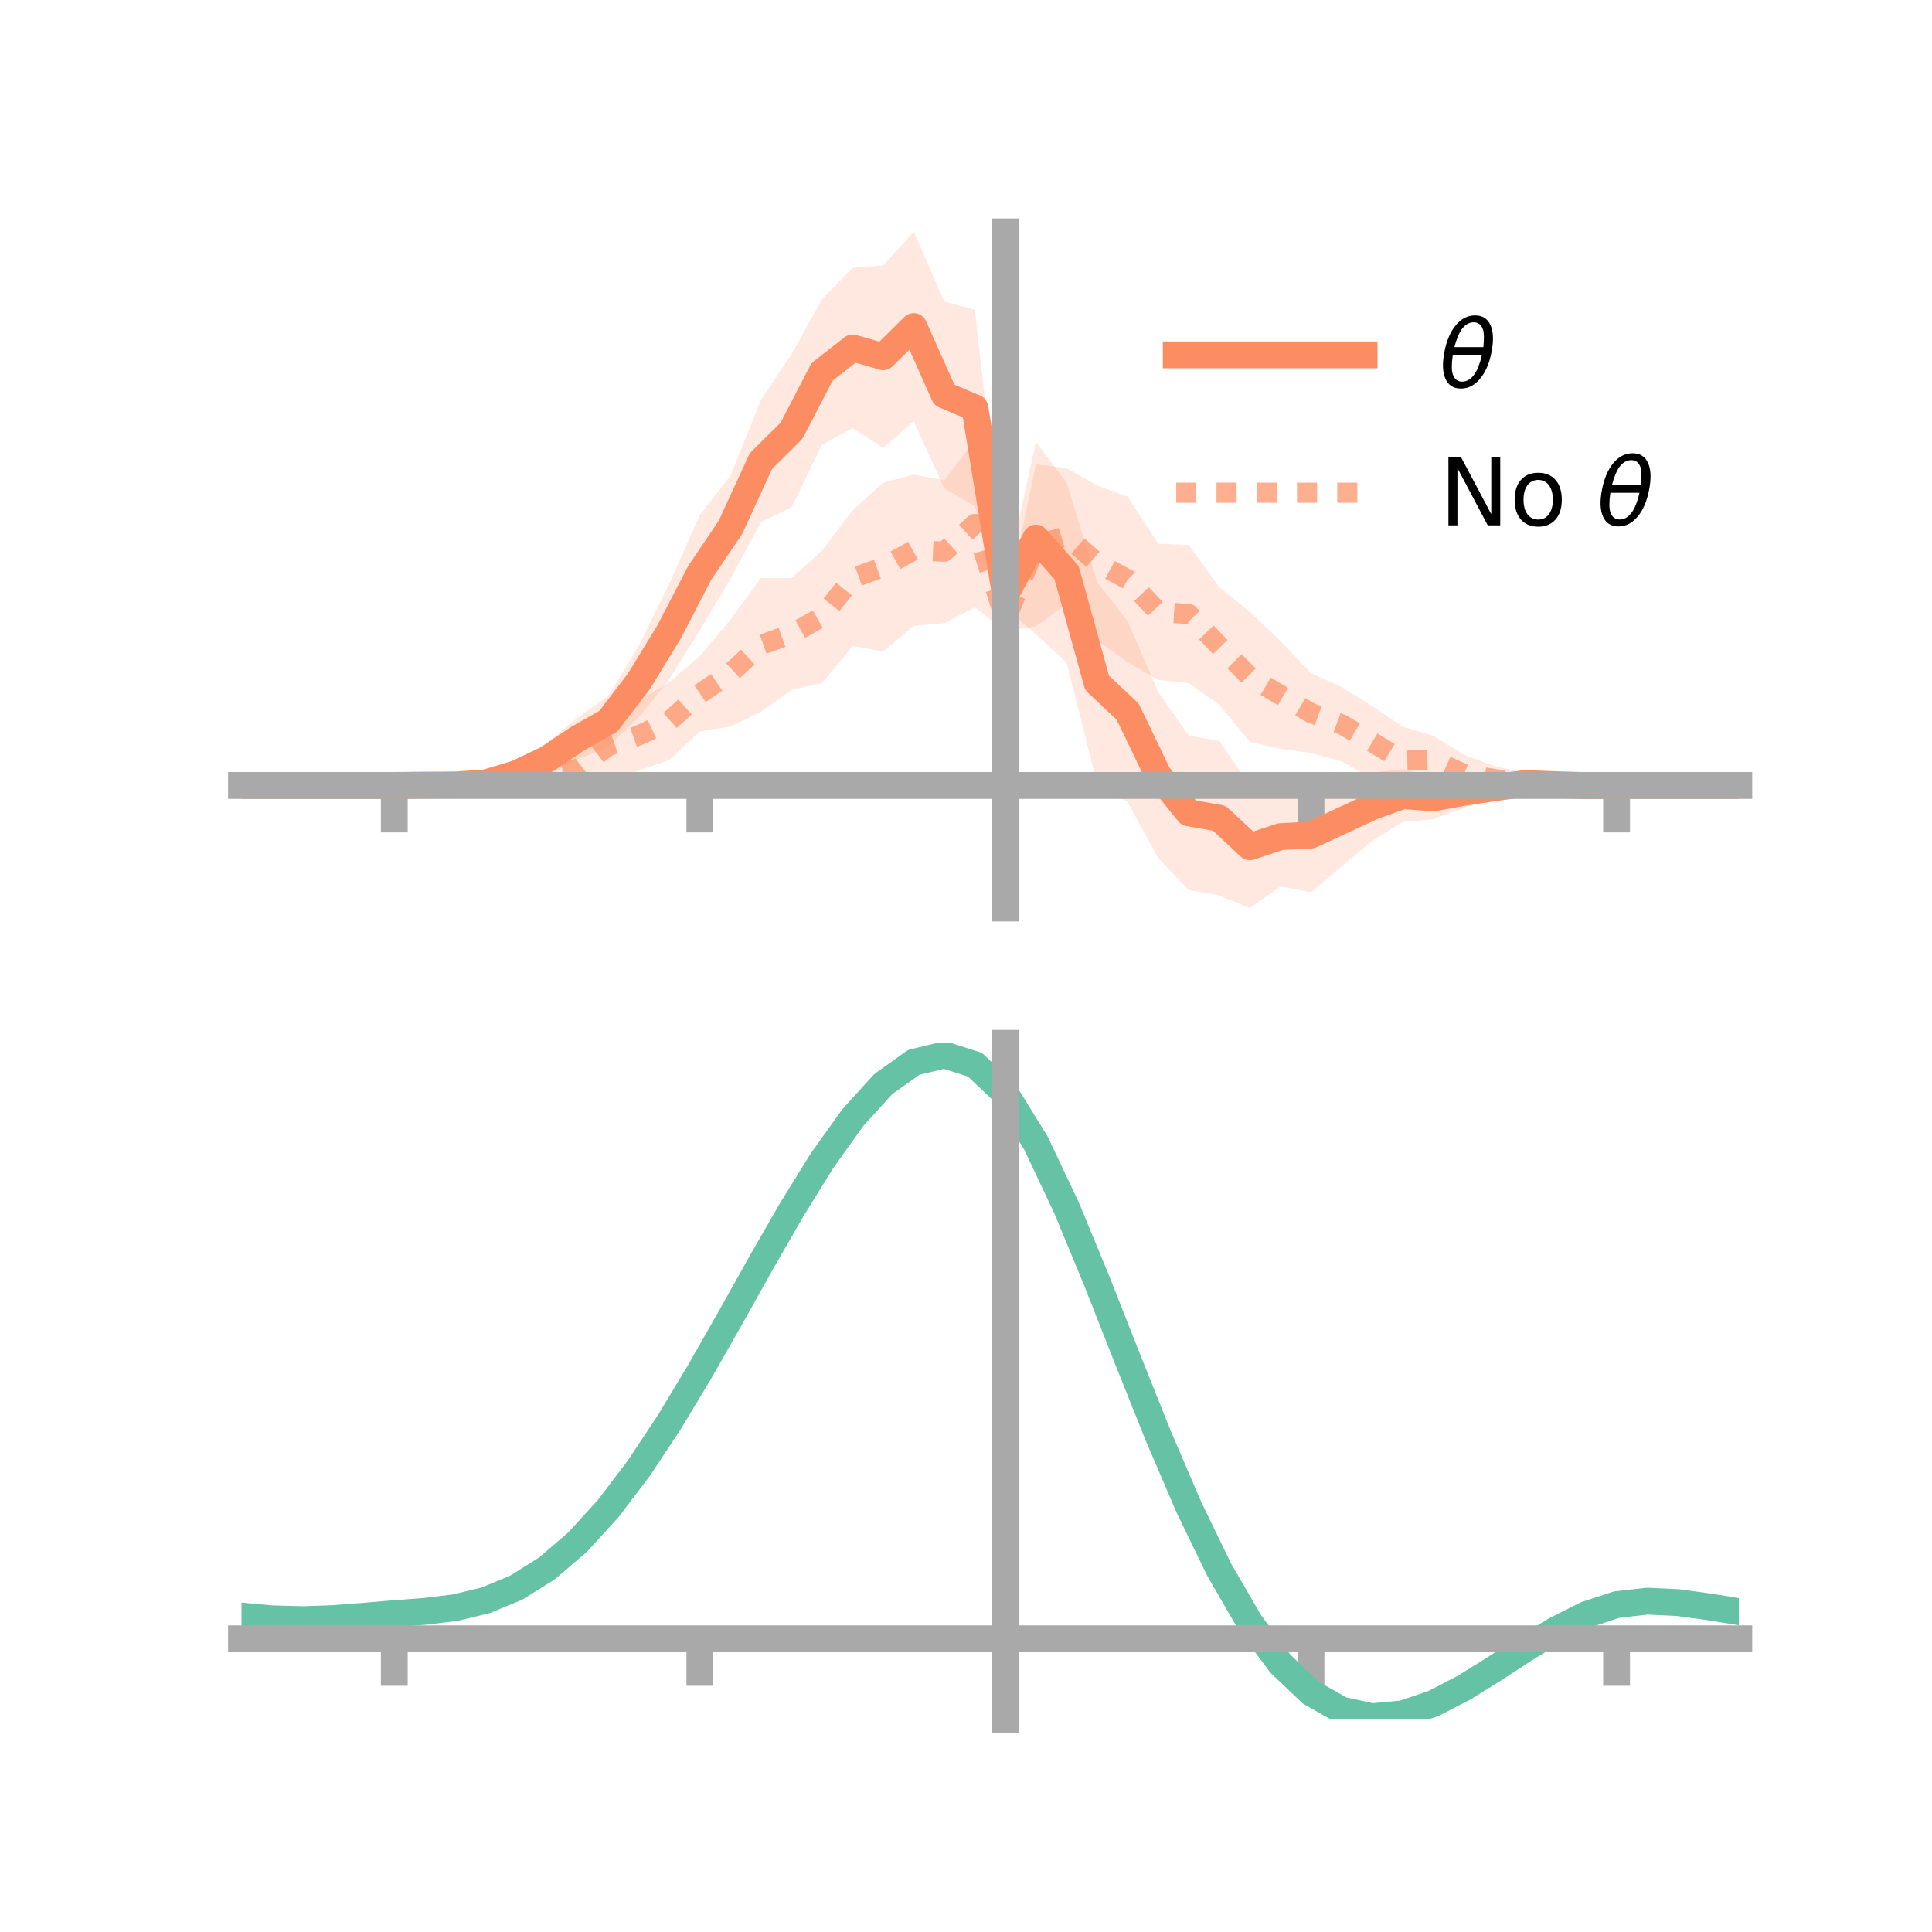 <?xml version="1.0" encoding="utf-8" standalone="no"?>
<!DOCTYPE svg PUBLIC "-//W3C//DTD SVG 1.1//EN"
  "http://www.w3.org/Graphics/SVG/1.1/DTD/svg11.dtd">
<!-- Created with matplotlib (https://matplotlib.org/) -->
<svg height="144pt" version="1.1" viewBox="0 0 144 144" width="144pt" xmlns="http://www.w3.org/2000/svg" xmlns:xlink="http://www.w3.org/1999/xlink">
 <defs>
  <style type="text/css">*{stroke-linecap:butt;stroke-linejoin:round;}</style>
 </defs>
 <g id="figure_1">
  <g id="patch_1">
   <path d="M 0 144 
L 144 144 
L 144 0 
L 0 0 
z
" style="fill:none;"/>
  </g>
  <g id="axes_1">
   <g id="patch_2">
    <path d="M 18 67.68 
L 129.6 67.68 
L 129.6 17.28 
L 18 17.28 
z
" style="fill:none;"/>
   </g>
   <g id="PolyCollection_1">
    <path clip-path="url(#p4ab009973e)" d="M 18 58.542 
L 18 58.542 
L 20.278 58.542 
L 22.555 58.542 
L 24.833 58.542 
L 27.11 58.542 
L 29.388 58.542 
L 31.665 58.358 
L 33.943 58.177 
L 36.22 57.894 
L 38.498 56.845 
L 40.776 55.36 
L 43.053 53.493 
L 45.331 51.869 
L 47.608 48.136 
L 49.886 43.512 
L 52.163 38.385 
L 54.441 35.471 
L 56.718 29.808 
L 58.996 26.4 
L 61.273 22.292 
L 63.551 19.962 
L 65.829 19.78 
L 68.106 17.28 
L 70.384 22.478 
L 72.661 23.082 
L 74.939 43.303 
L 77.216 32.943 
L 79.494 35.968 
L 81.771 43.379 
L 84.049 46.3 
L 86.327 51.578 
L 88.604 54.835 
L 90.882 55.224 
L 93.159 58.552 
L 95.437 58.639 
L 97.714 57.984 
L 99.992 57.792 
L 102.269 57.571 
L 104.547 57.339 
L 106.824 57.868 
L 109.102 57.916 
L 111.38 57.898 
L 113.657 57.934 
L 115.935 58.175 
L 118.212 58.41 
L 120.49 58.542 
L 122.767 58.542 
L 125.045 58.542 
L 127.322 58.542 
L 129.6 58.542 
L 129.6 58.542 
L 129.6 58.542 
L 127.322 58.542 
L 125.045 58.542 
L 122.767 58.542 
L 120.49 58.542 
L 118.212 58.699 
L 115.935 58.8 
L 113.657 58.859 
L 111.38 59.532 
L 109.102 60.207 
L 106.824 61.061 
L 104.547 61.263 
L 102.269 62.681 
L 99.992 64.575 
L 97.714 66.497 
L 95.437 66.079 
L 93.159 67.68 
L 90.882 66.75 
L 88.604 66.34 
L 86.327 63.965 
L 84.049 59.777 
L 81.771 58.414 
L 79.494 49.373 
L 77.216 47.276 
L 74.939 45.311 
L 72.661 37.722 
L 70.384 36.401 
L 68.106 31.399 
L 65.829 33.395 
L 63.551 31.908 
L 61.273 33.143 
L 58.996 37.808 
L 56.718 38.917 
L 54.441 43.15 
L 52.163 46.967 
L 49.886 50.632 
L 47.608 53.465 
L 45.331 55.659 
L 43.053 56.619 
L 40.776 57.802 
L 38.498 58.481 
L 36.22 58.797 
L 33.943 58.835 
L 31.665 58.673 
L 29.388 58.542 
L 27.11 58.542 
L 24.833 58.542 
L 22.555 58.542 
L 20.278 58.542 
L 18 58.542 
z
" style="fill:#fc8d62;fill-opacity:0.2;"/>
   </g>
   <g id="PolyCollection_2">
    <path clip-path="url(#p4ab009973e)" d="M 18 58.542 
L 18 58.542 
L 20.278 58.542 
L 22.555 58.542 
L 24.833 58.542 
L 27.11 58.542 
L 29.388 58.542 
L 31.665 58.376 
L 33.943 58.077 
L 36.22 57.557 
L 38.498 57.126 
L 40.776 56.171 
L 43.053 55.552 
L 45.331 52.966 
L 47.608 52.204 
L 49.886 50.855 
L 52.163 48.898 
L 54.441 46.189 
L 56.718 43.082 
L 58.996 43.092 
L 61.273 41.031 
L 63.551 38.027 
L 65.829 35.975 
L 68.106 35.375 
L 70.384 35.785 
L 72.661 32.836 
L 74.939 45.445 
L 77.216 34.611 
L 79.494 34.899 
L 81.771 36.181 
L 84.049 37.017 
L 86.327 40.526 
L 88.604 40.626 
L 90.882 43.77 
L 93.159 45.605 
L 95.437 47.778 
L 97.714 50.171 
L 99.992 51.211 
L 102.269 52.63 
L 104.547 54.164 
L 106.824 54.833 
L 109.102 56.252 
L 111.38 57.099 
L 113.657 57.611 
L 115.935 58.179 
L 118.212 58.366 
L 120.49 58.542 
L 122.767 58.542 
L 125.045 58.542 
L 127.322 58.542 
L 129.6 58.542 
L 129.6 58.542 
L 129.6 58.542 
L 127.322 58.542 
L 125.045 58.542 
L 122.767 58.542 
L 120.49 58.542 
L 118.212 58.686 
L 115.935 58.888 
L 113.657 59.08 
L 111.38 59.035 
L 109.102 59.124 
L 106.824 58.473 
L 104.547 59.217 
L 102.269 57.987 
L 99.992 56.756 
L 97.714 56.124 
L 95.437 55.823 
L 93.159 55.293 
L 90.882 52.535 
L 88.604 50.906 
L 86.327 50.685 
L 84.049 49.359 
L 81.771 47.719 
L 79.494 45.028 
L 77.216 46.675 
L 74.939 47.038 
L 72.661 45.264 
L 70.384 46.451 
L 68.106 46.645 
L 65.829 48.558 
L 63.551 48.146 
L 61.273 50.909 
L 58.996 51.414 
L 56.718 53.057 
L 54.441 54.151 
L 52.163 54.512 
L 49.886 56.653 
L 47.608 57.423 
L 45.331 58.256 
L 43.053 59.121 
L 40.776 58.99 
L 38.498 59.082 
L 36.22 59.097 
L 33.943 58.766 
L 31.665 58.698 
L 29.388 58.542 
L 27.11 58.542 
L 24.833 58.542 
L 22.555 58.542 
L 20.278 58.542 
L 18 58.542 
z
" style="fill:#fc8d62;fill-opacity:0.2;"/>
   </g>
   <g id="matplotlib.axis_1">
    <g id="xtick_1">
     <g id="line2d_1">
      <defs>
       <path d="M 0 0 
L 0 3.5 
" id="m8e3b368d7f" style="stroke:#a9a9a9;stroke-width:2;"/>
      </defs>
      <g>
       <use style="fill:#a9a9a9;stroke:#a9a9a9;stroke-width:2;" x="29.388" xlink:href="#m8e3b368d7f" y="58.542"/>
      </g>
     </g>
    </g>
    <g id="xtick_2">
     <g id="line2d_2">
      <g>
       <use style="fill:#a9a9a9;stroke:#a9a9a9;stroke-width:2;" x="52.163" xlink:href="#m8e3b368d7f" y="58.542"/>
      </g>
     </g>
    </g>
    <g id="xtick_3">
     <g id="line2d_3">
      <g>
       <use style="fill:#a9a9a9;stroke:#a9a9a9;stroke-width:2;" x="74.939" xlink:href="#m8e3b368d7f" y="58.542"/>
      </g>
     </g>
    </g>
    <g id="xtick_4">
     <g id="line2d_4">
      <g>
       <use style="fill:#a9a9a9;stroke:#a9a9a9;stroke-width:2;" x="97.714" xlink:href="#m8e3b368d7f" y="58.542"/>
      </g>
     </g>
    </g>
    <g id="xtick_5">
     <g id="line2d_5">
      <g>
       <use style="fill:#a9a9a9;stroke:#a9a9a9;stroke-width:2;" x="120.49" xlink:href="#m8e3b368d7f" y="58.542"/>
      </g>
     </g>
    </g>
   </g>
   <g id="matplotlib.axis_2"/>
   <g id="line2d_6">
    <path clip-path="url(#p4ab009973e)" d="M 18 58.542 
L 20.278 58.542 
L 22.555 58.542 
L 24.833 58.542 
L 27.11 58.542 
L 29.388 58.542 
L 31.665 58.516 
L 33.943 58.506 
L 36.22 58.346 
L 38.498 57.663 
L 40.776 56.581 
L 43.053 55.056 
L 45.331 53.764 
L 47.608 50.8 
L 49.886 47.072 
L 52.163 42.676 
L 54.441 39.311 
L 56.718 34.363 
L 58.996 32.104 
L 61.273 27.717 
L 63.551 25.935 
L 65.829 26.587 
L 68.106 24.34 
L 70.384 29.44 
L 72.661 30.402 
L 74.939 44.307 
L 77.216 40.109 
L 79.494 42.671 
L 81.771 50.897 
L 84.049 53.039 
L 86.327 57.772 
L 88.604 60.587 
L 90.882 60.987 
L 93.159 63.116 
L 95.437 62.359 
L 97.714 62.241 
L 99.992 61.184 
L 102.269 60.126 
L 104.547 59.301 
L 106.824 59.464 
L 109.102 59.061 
L 111.38 58.715 
L 113.657 58.397 
L 115.935 58.487 
L 118.212 58.554 
L 120.49 58.542 
L 122.767 58.542 
L 125.045 58.542 
L 127.322 58.542 
L 129.6 58.542 
" style="fill:none;stroke:#fc8d62;stroke-linecap:square;stroke-width:2;"/>
   </g>
   <g id="line2d_7">
    <path clip-path="url(#p4ab009973e)" d="M 18 58.542 
L 20.278 58.542 
L 22.555 58.542 
L 24.833 58.542 
L 27.11 58.542 
L 29.388 58.542 
L 31.665 58.537 
L 33.943 58.422 
L 36.22 58.327 
L 38.498 58.104 
L 40.776 57.58 
L 43.053 57.336 
L 45.331 55.611 
L 47.608 54.813 
L 49.886 53.754 
L 52.163 51.705 
L 54.441 50.17 
L 56.718 48.07 
L 58.996 47.253 
L 61.273 45.97 
L 63.551 43.087 
L 65.829 42.266 
L 68.106 41.01 
L 70.384 41.118 
L 72.661 39.05 
L 74.939 46.241 
L 77.216 40.643 
L 79.494 39.963 
L 81.771 41.95 
L 84.049 43.188 
L 86.327 45.605 
L 88.604 45.766 
L 90.882 48.152 
L 93.159 50.449 
L 95.437 51.8 
L 97.714 53.147 
L 99.992 53.983 
L 102.269 55.309 
L 104.547 56.691 
L 106.824 56.653 
L 109.102 57.688 
L 111.38 58.067 
L 113.657 58.346 
L 115.935 58.534 
L 118.212 58.526 
L 120.49 58.542 
L 122.767 58.542 
L 125.045 58.542 
L 127.322 58.542 
L 129.6 58.542 
" style="fill:none;stroke:#fc8d62;stroke-dasharray:1.5,1.5;stroke-dashoffset:0;stroke-opacity:0.7;stroke-width:1.5;"/>
   </g>
   <g id="patch_3">
    <path d="M 74.939 67.68 
L 74.939 17.28 
" style="fill:none;stroke:#a9a9a9;stroke-linecap:square;stroke-linejoin:miter;stroke-width:2;"/>
   </g>
   <g id="patch_4">
    <path d="M 129.6 67.68 
L 129.6 17.28 
" style="fill:none;"/>
   </g>
   <g id="patch_5">
    <path d="M 18 58.542 
L 129.6 58.542 
" style="fill:none;stroke:#a9a9a9;stroke-linecap:square;stroke-linejoin:miter;stroke-width:2;"/>
   </g>
   <g id="patch_6">
    <path d="M 18 17.28 
L 129.6 17.28 
" style="fill:none;"/>
   </g>
   <g id="legend_1">
    <g id="line2d_8">
     <path d="M 87.67 26.449 
L 101.67 26.449 
" style="fill:none;stroke:#fc8d62;stroke-linecap:square;stroke-width:2;"/>
    </g>
    <g id="line2d_9"/>
    <g id="text_1">
     <!-- $\theta$ -->
     <g transform="translate(107.27 28.899)scale(0.07 -0.07)">
      <defs>
       <path d="M 45.516 34.672 
L 14.453 34.672 
Q 12.359 20.062 14.5 13.875 
Q 17.188 6.25 24.469 6.25 
Q 31.781 6.25 37.359 13.922 
Q 42.234 20.656 45.516 34.672 
z
M 47.016 42.969 
Q 48.344 56.844 46.625 61.719 
Q 43.953 69.438 36.766 69.438 
Q 29.297 69.438 23.828 61.812 
Q 19.531 55.672 16.156 42.969 
z
M 38.188 76.766 
Q 49.906 76.766 54.594 66.406 
Q 59.281 56.109 55.719 37.844 
Q 52.203 19.625 43.453 9.281 
Q 34.766 -1.125 23.047 -1.125 
Q 11.281 -1.125 6.641 9.281 
Q 2 19.625 5.516 37.844 
Q 9.078 56.109 17.719 66.406 
Q 26.422 76.766 38.188 76.766 
z
" id="DejaVuSans-Oblique-952"/>
      </defs>
      <use transform="translate(0 0.234)" xlink:href="#DejaVuSans-Oblique-952"/>
     </g>
    </g>
    <g id="line2d_10">
     <path d="M 87.67 36.724 
L 101.67 36.724 
" style="fill:none;stroke:#fc8d62;stroke-dasharray:1.5,1.5;stroke-dashoffset:0;stroke-opacity:0.7;stroke-width:1.5;"/>
    </g>
    <g id="line2d_11"/>
    <g id="text_2">
     <!-- No $\theta$ -->
     <g transform="translate(107.27 39.174)scale(0.07 -0.07)">
      <defs>
       <path d="M 9.812 72.906 
L 23.094 72.906 
L 55.422 11.922 
L 55.422 72.906 
L 64.984 72.906 
L 64.984 0 
L 51.703 0 
L 19.391 60.984 
L 19.391 0 
L 9.812 0 
z
" id="DejaVuSans-78"/>
       <path d="M 30.609 48.391 
Q 23.391 48.391 19.188 42.75 
Q 14.984 37.109 14.984 27.297 
Q 14.984 17.484 19.156 11.844 
Q 23.344 6.203 30.609 6.203 
Q 37.797 6.203 41.984 11.859 
Q 46.188 17.531 46.188 27.297 
Q 46.188 37.016 41.984 42.703 
Q 37.797 48.391 30.609 48.391 
z
M 30.609 56 
Q 42.328 56 49.016 48.375 
Q 55.719 40.766 55.719 27.297 
Q 55.719 13.875 49.016 6.219 
Q 42.328 -1.422 30.609 -1.422 
Q 18.844 -1.422 12.172 6.219 
Q 5.516 13.875 5.516 27.297 
Q 5.516 40.766 12.172 48.375 
Q 18.844 56 30.609 56 
z
" id="DejaVuSans-111"/>
       <path id="DejaVuSans-32"/>
      </defs>
      <use transform="translate(0 0.234)" xlink:href="#DejaVuSans-78"/>
      <use transform="translate(74.805 0.234)" xlink:href="#DejaVuSans-111"/>
      <use transform="translate(135.986 0.234)" xlink:href="#DejaVuSans-32"/>
      <use transform="translate(167.773 0.234)" xlink:href="#DejaVuSans-Oblique-952"/>
     </g>
    </g>
   </g>
  </g>
  <g id="axes_2">
   <g id="patch_7">
    <path d="M 18 128.16 
L 129.6 128.16 
L 129.6 77.76 
L 18 77.76 
z
" style="fill:none;"/>
   </g>
   <g id="PolyCollection_3">
    <path clip-path="url(#p7e6f894ab3)" d="M 18 120.486 
L 18 120.412 
L 20.278 120.628 
L 22.555 120.689 
L 24.833 120.603 
L 27.11 120.419 
L 29.388 120.215 
L 31.665 120.042 
L 33.943 119.757 
L 36.22 119.2 
L 38.498 118.243 
L 40.776 116.793 
L 43.053 114.801 
L 45.331 112.258 
L 47.608 109.195 
L 49.886 105.68 
L 52.163 101.815 
L 54.441 97.728 
L 56.718 93.574 
L 58.996 89.528 
L 61.273 85.778 
L 63.551 82.525 
L 65.829 79.969 
L 68.106 78.315 
L 70.384 77.76 
L 72.661 78.493 
L 74.939 80.685 
L 77.216 84.425 
L 79.494 89.312 
L 81.771 94.896 
L 84.049 100.759 
L 86.327 106.535 
L 88.604 111.923 
L 90.882 116.688 
L 93.159 120.668 
L 95.437 123.765 
L 97.714 125.949 
L 99.992 127.249 
L 102.269 127.742 
L 104.547 127.542 
L 106.824 126.788 
L 109.102 125.633 
L 111.38 124.242 
L 113.657 122.778 
L 115.935 121.4 
L 118.212 120.264 
L 120.49 119.52 
L 122.767 119.264 
L 125.045 119.376 
L 127.322 119.694 
L 129.6 120.076 
L 129.6 120.175 
L 129.6 120.175 
L 127.322 119.818 
L 125.045 119.519 
L 122.767 119.419 
L 120.49 119.681 
L 118.212 120.436 
L 115.935 121.598 
L 113.657 123.019 
L 111.38 124.533 
L 109.102 125.971 
L 106.824 127.164 
L 104.547 127.945 
L 102.269 128.16 
L 99.992 127.677 
L 97.714 126.394 
L 95.437 124.249 
L 93.159 121.223 
L 90.882 117.35 
L 88.604 112.719 
L 86.327 107.486 
L 84.049 101.873 
L 81.771 96.172 
L 79.494 90.739 
L 77.216 85.982 
L 74.939 82.341 
L 72.661 80.213 
L 70.384 79.503 
L 68.106 80.042 
L 65.829 81.642 
L 63.551 84.107 
L 61.273 87.24 
L 58.996 90.844 
L 56.718 94.728 
L 54.441 98.71 
L 52.163 102.624 
L 49.886 106.324 
L 47.608 109.688 
L 45.331 112.624 
L 43.053 115.069 
L 40.776 116.994 
L 38.498 118.406 
L 36.22 119.345 
L 33.943 119.891 
L 31.665 120.166 
L 29.388 120.328 
L 27.11 120.515 
L 24.833 120.679 
L 22.555 120.749 
L 20.278 120.687 
L 18 120.486 
z
" style="fill:#66c2a5;fill-opacity:0.2;"/>
   </g>
   <g id="matplotlib.axis_3">
    <g id="xtick_6">
     <g id="line2d_12">
      <g>
       <use style="fill:#a9a9a9;stroke:#a9a9a9;stroke-width:2;" x="29.388" xlink:href="#m8e3b368d7f" y="122.149"/>
      </g>
     </g>
    </g>
    <g id="xtick_7">
     <g id="line2d_13">
      <g>
       <use style="fill:#a9a9a9;stroke:#a9a9a9;stroke-width:2;" x="52.163" xlink:href="#m8e3b368d7f" y="122.149"/>
      </g>
     </g>
    </g>
    <g id="xtick_8">
     <g id="line2d_14">
      <g>
       <use style="fill:#a9a9a9;stroke:#a9a9a9;stroke-width:2;" x="74.939" xlink:href="#m8e3b368d7f" y="122.149"/>
      </g>
     </g>
    </g>
    <g id="xtick_9">
     <g id="line2d_15">
      <g>
       <use style="fill:#a9a9a9;stroke:#a9a9a9;stroke-width:2;" x="97.714" xlink:href="#m8e3b368d7f" y="122.149"/>
      </g>
     </g>
    </g>
    <g id="xtick_10">
     <g id="line2d_16">
      <g>
       <use style="fill:#a9a9a9;stroke:#a9a9a9;stroke-width:2;" x="120.49" xlink:href="#m8e3b368d7f" y="122.149"/>
      </g>
     </g>
    </g>
   </g>
   <g id="matplotlib.axis_4"/>
   <g id="line2d_17">
    <path clip-path="url(#p7e6f894ab3)" d="M 18 120.449 
L 20.278 120.657 
L 22.555 120.719 
L 24.833 120.641 
L 27.11 120.467 
L 29.388 120.271 
L 31.665 120.104 
L 33.943 119.824 
L 36.22 119.272 
L 38.498 118.324 
L 40.776 116.894 
L 43.053 114.935 
L 45.331 112.441 
L 47.608 109.442 
L 49.886 106.002 
L 52.163 102.219 
L 54.441 98.219 
L 56.718 94.151 
L 58.996 90.186 
L 61.273 86.509 
L 63.551 83.316 
L 65.829 80.805 
L 68.106 79.179 
L 70.384 78.632 
L 72.661 79.353 
L 74.939 81.513 
L 77.216 85.203 
L 79.494 90.025 
L 81.771 95.534 
L 84.049 101.316 
L 86.327 107.01 
L 88.604 112.321 
L 90.882 117.019 
L 93.159 120.945 
L 95.437 124.007 
L 97.714 126.171 
L 99.992 127.463 
L 102.269 127.951 
L 104.547 127.744 
L 106.824 126.976 
L 109.102 125.802 
L 111.38 124.387 
L 113.657 122.898 
L 115.935 121.499 
L 118.212 120.35 
L 120.49 119.6 
L 122.767 119.341 
L 125.045 119.448 
L 127.322 119.756 
L 129.6 120.125 
" style="fill:none;stroke:#66c2a5;stroke-linecap:square;stroke-width:2;"/>
   </g>
   <g id="patch_8">
    <path d="M 74.939 128.16 
L 74.939 77.76 
" style="fill:none;stroke:#a9a9a9;stroke-linecap:square;stroke-linejoin:miter;stroke-width:2;"/>
   </g>
   <g id="patch_9">
    <path d="M 129.6 128.16 
L 129.6 77.76 
" style="fill:none;"/>
   </g>
   <g id="patch_10">
    <path d="M 18 122.149 
L 129.6 122.149 
" style="fill:none;stroke:#a9a9a9;stroke-linecap:square;stroke-linejoin:miter;stroke-width:2;"/>
   </g>
   <g id="patch_11">
    <path d="M 18 77.76 
L 129.6 77.76 
" style="fill:none;"/>
   </g>
  </g>
 </g>
 <defs>
  <clipPath id="p4ab009973e">
   <rect height="50.4" width="111.6" x="18" y="17.28"/>
  </clipPath>
  <clipPath id="p7e6f894ab3">
   <rect height="50.4" width="111.6" x="18" y="77.76"/>
  </clipPath>
 </defs>
</svg>
